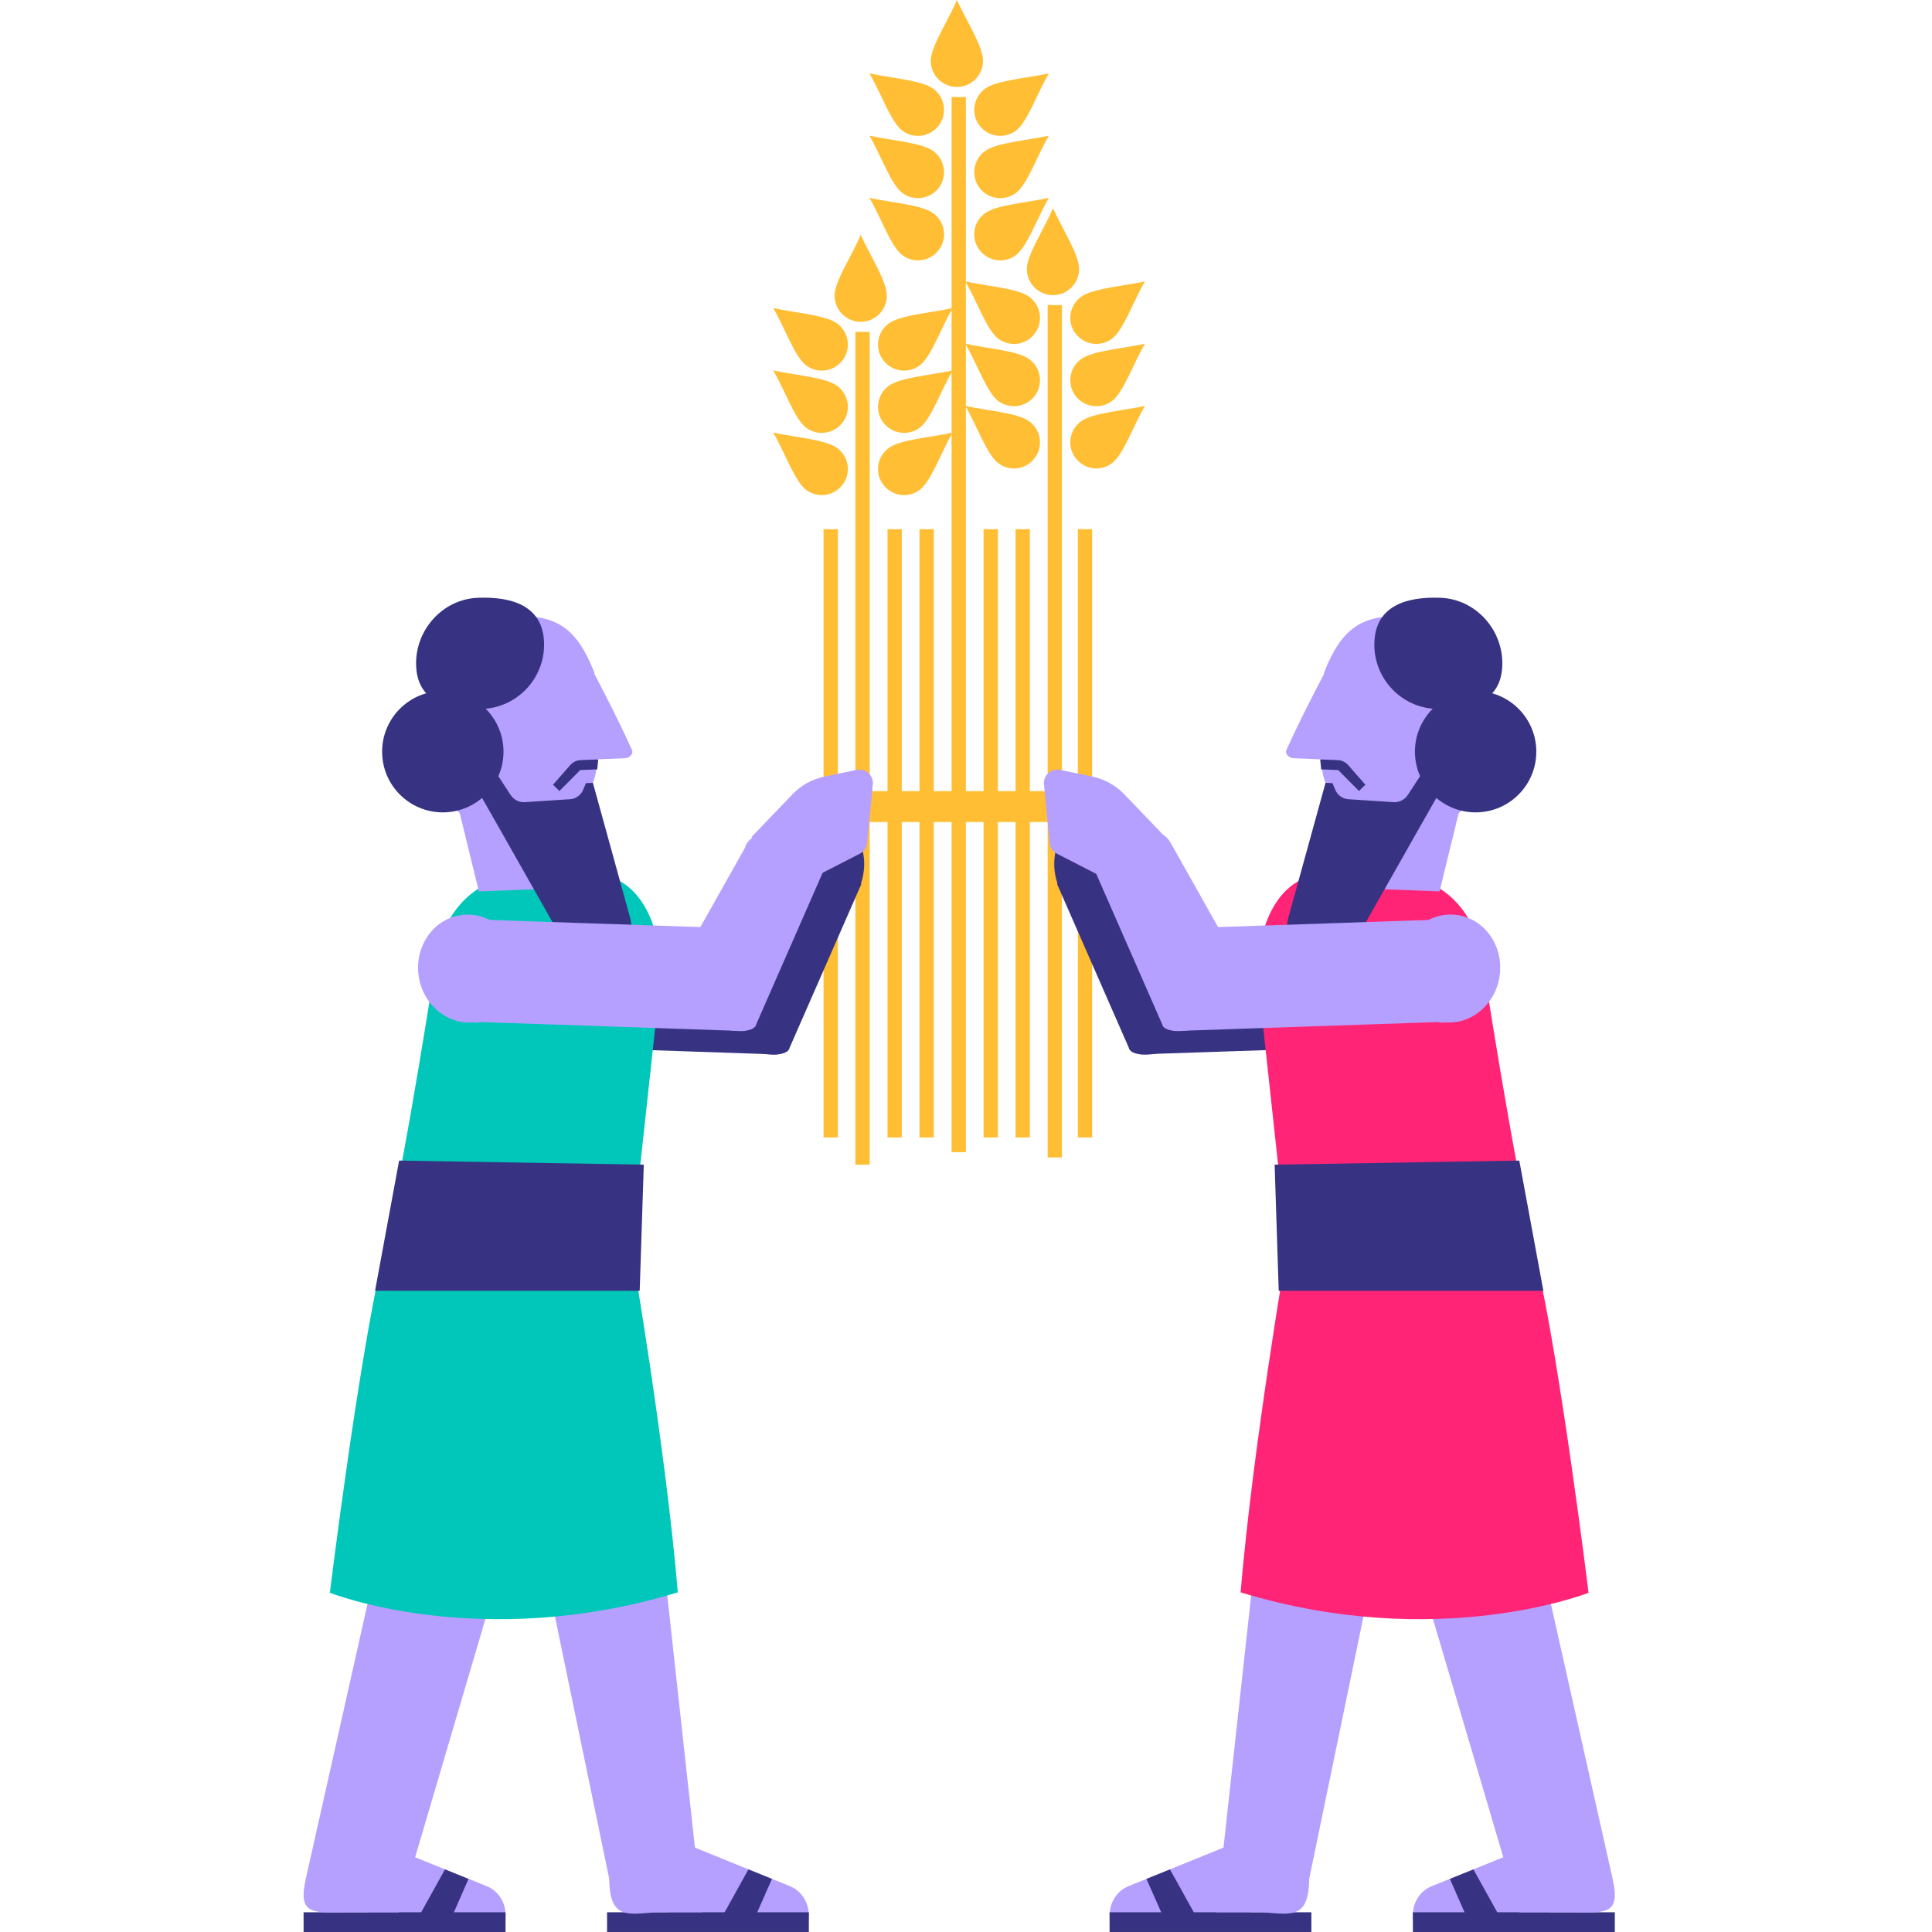 <svg width="156" height="156" viewBox="0 0 156 156" fill="none" xmlns="http://www.w3.org/2000/svg">
<path d="M82.913 21.722C82.913 20.557 84.297 18.536 85.022 16.811C85.813 18.536 87.132 20.557 87.132 21.722C87.132 22.887 86.187 23.831 85.022 23.831C83.858 23.831 82.913 22.887 82.913 21.722Z" fill="#FFBE34"/>
<path d="M80.605 27.347C79.671 26.644 78.891 24.326 77.946 22.722C79.803 23.128 82.209 23.282 83.132 23.985C84.066 24.688 84.253 26.007 83.55 26.93C82.858 27.864 81.539 28.051 80.605 27.347Z" fill="#FFBE34"/>
<path d="M80.605 32.38C79.671 31.677 78.891 29.359 77.946 27.754C79.803 28.161 82.209 28.315 83.132 29.018C84.066 29.721 84.253 31.04 83.55 31.963C82.858 32.886 81.539 33.072 80.605 32.38Z" fill="#FFBE34"/>
<path d="M80.605 37.401C79.671 36.697 78.891 34.379 77.946 32.775C79.803 33.181 82.209 33.335 83.132 34.038C84.066 34.742 84.253 36.06 83.55 36.983C82.858 37.917 81.539 38.104 80.605 37.401Z" fill="#FFBE34"/>
<path d="M89.791 27.347C90.725 26.644 91.505 24.326 92.45 22.722C90.593 23.128 88.187 23.282 87.264 23.985C86.33 24.688 86.143 26.007 86.846 26.93C87.549 27.853 88.857 28.051 89.791 27.347Z" fill="#FFBE34"/>
<path d="M89.791 32.38C90.725 31.677 91.505 29.359 92.45 27.754C90.593 28.161 88.187 28.315 87.264 29.018C86.33 29.721 86.143 31.04 86.846 31.963C87.538 32.886 88.857 33.072 89.791 32.38Z" fill="#FFBE34"/>
<path d="M89.791 37.401C90.725 36.697 91.505 34.379 92.45 32.775C90.593 33.181 88.187 33.335 87.264 34.038C86.33 34.742 86.143 36.06 86.846 36.983C87.549 37.906 88.857 38.104 89.791 37.401Z" fill="#FFBE34"/>
<path d="M75.156 4.911C75.156 3.747 76.54 1.725 77.265 0C78.056 1.725 79.375 3.747 79.375 4.911C79.375 6.076 78.43 7.021 77.265 7.021C76.1 7.021 75.156 6.076 75.156 4.911Z" fill="#FFBE34"/>
<path d="M72.859 10.548C71.925 9.845 71.145 7.527 70.2 5.922C72.057 6.329 74.463 6.483 75.386 7.186C76.309 7.889 76.507 9.208 75.804 10.131C75.1 11.053 73.782 11.251 72.859 10.548Z" fill="#FFBE34"/>
<path d="M72.859 15.58C71.925 14.877 71.145 12.559 70.2 10.955C72.057 11.361 74.463 11.515 75.386 12.218C76.309 12.921 76.507 14.24 75.804 15.163C75.1 16.086 73.782 16.273 72.859 15.58Z" fill="#FFBE34"/>
<path d="M72.859 20.602C71.925 19.899 71.145 17.58 70.2 15.976C72.057 16.383 74.463 16.536 75.386 17.24C76.32 17.943 76.507 19.261 75.804 20.184C75.1 21.107 73.782 21.305 72.859 20.602Z" fill="#FFBE34"/>
<path d="M82.034 10.548C82.968 9.845 83.748 7.527 84.693 5.922C82.836 6.329 80.43 6.483 79.507 7.186C78.584 7.889 78.386 9.208 79.089 10.131C79.781 11.053 81.1 11.251 82.034 10.548Z" fill="#FFBE34"/>
<path d="M82.034 15.58C82.968 14.877 83.748 12.559 84.693 10.955C82.836 11.361 80.43 11.515 79.507 12.218C78.584 12.921 78.386 14.24 79.089 15.163C79.781 16.086 81.1 16.273 82.034 15.58Z" fill="#FFBE34"/>
<path d="M82.034 20.602C82.968 19.899 83.748 17.58 84.692 15.976C82.836 16.383 80.429 16.536 79.507 17.24C78.573 17.943 78.386 19.261 79.089 20.184C79.781 21.107 81.1 21.305 82.034 20.602Z" fill="#FFBE34"/>
<path d="M70.222 26.798H69.068V94.042H70.222V26.798Z" fill="#FFBE34"/>
<path d="M67.388 23.876C67.388 22.711 68.772 20.689 69.497 18.964C70.288 20.689 71.607 22.711 71.607 23.876C71.607 25.04 70.662 25.985 69.497 25.985C68.332 25.974 67.388 25.04 67.388 23.876Z" fill="#FFBE34"/>
<path d="M65.091 29.501C64.157 28.798 63.377 26.48 62.432 24.875C64.289 25.282 66.695 25.436 67.618 26.139C68.552 26.842 68.739 28.161 68.036 29.084C67.343 30.018 66.014 30.204 65.091 29.501Z" fill="#FFBE34"/>
<path d="M65.091 34.534C64.157 33.831 63.377 31.512 62.432 29.908C64.289 30.315 66.695 30.469 67.618 31.172C68.552 31.875 68.739 33.194 68.036 34.116C67.332 35.039 66.014 35.226 65.091 34.534Z" fill="#FFBE34"/>
<path d="M65.091 39.554C64.157 38.851 63.377 36.533 62.432 34.929C64.289 35.335 66.695 35.489 67.618 36.192C68.552 36.895 68.739 38.214 68.036 39.137C67.332 40.06 66.014 40.258 65.091 39.554Z" fill="#FFBE34"/>
<path d="M74.266 29.501C75.2 28.798 75.98 26.48 76.925 24.875C75.068 25.282 72.662 25.436 71.739 26.139C70.805 26.842 70.618 28.161 71.321 29.084C72.013 30.018 73.343 30.204 74.266 29.501Z" fill="#FFBE34"/>
<path d="M74.266 34.534C75.2 33.831 75.98 31.512 76.925 29.908C75.068 30.315 72.662 30.469 71.739 31.172C70.805 31.875 70.618 33.194 71.321 34.116C72.024 35.039 73.343 35.226 74.266 34.534Z" fill="#FFBE34"/>
<path d="M74.266 39.554C75.2 38.851 75.98 36.533 76.925 34.929C75.068 35.335 72.662 35.489 71.739 36.192C70.805 36.895 70.618 38.214 71.321 39.137C72.024 40.06 73.343 40.258 74.266 39.554Z" fill="#FFBE34"/>
<path d="M85.747 24.634H84.594V93.459H85.747V24.634Z" fill="#FFBE34"/>
<path d="M83.154 42.73H82.001V91.844H83.154V42.73Z" fill="#FFBE34"/>
<path d="M80.572 42.73H79.419V91.844H80.572V42.73Z" fill="#FFBE34"/>
<path d="M75.397 42.73H74.243V91.844H75.397V42.73Z" fill="#FFBE34"/>
<path d="M72.815 42.73H71.662V91.844H72.815V42.73Z" fill="#FFBE34"/>
<path d="M67.651 42.73H66.497V91.844H67.651V42.73Z" fill="#FFBE34"/>
<path d="M88.187 42.73H87.033V91.844H88.187V42.73Z" fill="#FFBE34"/>
<path d="M77.99 7.834H76.837V93.031H77.99V7.834Z" fill="#FFBE34"/>
<path d="M88.275 63.881H66.157V66.375H88.275V63.881Z" fill="#FFBE34"/>
<path d="M63.751 82.251L62.795 78.713C62.432 77.395 61.41 76.527 60.509 76.791L39.216 76.065C38.315 76.329 37.864 77.626 38.227 78.955L39.183 82.493C39.545 83.812 40.567 84.68 41.468 84.416L62.751 85.141C63.663 84.866 64.102 83.57 63.751 82.251Z" fill="#373382"/>
<path d="M67.41 70.001L64.047 69.254C62.795 68.968 61.685 69.155 61.597 69.66L55.818 82.845C55.73 83.351 56.675 83.999 57.938 84.274L61.3 85.021C62.553 85.306 63.663 85.12 63.751 84.614L69.53 71.429C69.618 70.924 68.662 70.276 67.41 70.001Z" fill="#373382"/>
<path d="M41.014 84.43C43.245 84.176 44.832 82.029 44.558 79.635C44.285 77.242 42.255 75.508 40.024 75.763C37.794 76.018 36.207 78.165 36.48 80.558C36.754 82.952 38.784 84.685 41.014 84.43Z" fill="#373382"/>
<path d="M65.586 72.835C67.816 73.209 69.431 72.769 69.739 70.385C70.058 68.012 68.508 65.77 66.289 65.397C64.058 65.023 62.004 66.638 61.685 69.023C61.366 71.385 63.366 72.451 65.586 72.835Z" fill="#373382"/>
<path d="M33.304 149.88L39.293 152.297C40.315 152.704 40.908 153.769 40.82 154.868L40.787 155.242L29.25 155.033L33.304 149.88Z" fill="#B59FFF"/>
<path d="M40.82 156V154.407H24.514V156" fill="#373382"/>
<path d="M33.766 154.846L35.93 150.946L37.831 151.715L36.458 154.846H33.766Z" fill="#373382"/>
<path d="M45.511 109.424L33.766 111.303L24.69 151.715C24.009 154.769 25.338 154.417 28.47 154.417H32.206L44.863 111.511L45.511 109.424Z" fill="#B59FFF"/>
<path d="M55.466 148.924L63.773 152.297C64.794 152.704 65.388 153.769 65.3 154.868L65.267 155.242L53.73 155.033L55.466 148.924Z" fill="#B59FFF"/>
<path d="M65.311 155.999V154.406H49.017V155.999" fill="#373382"/>
<path d="M58.268 154.846L60.432 150.945L62.333 151.714L60.949 154.846H58.268Z" fill="#373382"/>
<path d="M48.808 110.512L40.93 111.765L49.192 151.704C49.236 154.945 50.577 154.594 52.95 154.407H56.686L52.027 111.963L48.808 110.512Z" fill="#B59FFF"/>
<path d="M41.984 67.584C45.566 67.441 48.379 64.408 48.236 60.826L47.984 54.289C46.544 50.63 44.874 49.608 41.292 49.74C37.71 49.883 34.832 51.212 34.974 54.783L35.227 61.321C35.359 64.914 38.403 67.727 41.984 67.584Z" fill="#B59FFF"/>
<path d="M54.73 128.575C38.776 133.432 26.635 128.608 26.635 128.608C26.635 128.608 28.887 110.27 30.854 101.733C32.821 93.196 35.271 77.077 35.271 77.077C35.897 73.517 38.49 70.946 41.578 70.825L47.654 70.594C52.06 70.419 54.016 75.868 53.126 80.945L50.972 100.777C50.972 100.777 53.741 116.797 54.73 128.575Z" fill="#00C7BA"/>
<path d="M47.676 53.816C47.676 53.816 49.654 57.497 51.027 60.552C51.17 60.87 50.829 61.211 50.478 61.222L47.973 61.321L47.676 53.816Z" fill="#B59FFF"/>
<path d="M36.919 64.826L38.666 71.979L46.215 71.682L44.621 64.584L36.919 64.826Z" fill="#B59FFF"/>
<path d="M36.754 60.607L38.842 60.53L41.237 64.2C41.49 64.584 41.919 64.793 42.369 64.771L46.094 64.529C46.533 64.474 46.907 64.189 47.083 63.782L47.313 63.233L47.874 63.211L50.884 74.121C51.324 75.659 50.214 77.198 48.621 77.253L47.742 77.286C46.819 77.319 45.962 76.846 45.511 76.044L40.842 67.803L36.754 60.607Z" fill="#373382"/>
<path d="M35.755 65.595C38.461 65.595 40.655 63.401 40.655 60.694C40.655 57.988 38.461 55.794 35.755 55.794C33.048 55.794 30.854 57.988 30.854 60.694C30.854 63.401 33.048 65.595 35.755 65.595Z" fill="#373382"/>
<path d="M43.929 51.85C43.819 48.982 41.457 48.158 38.589 48.268C35.722 48.378 33.491 50.894 33.601 53.761C33.711 56.629 36.073 57.354 38.941 57.245C41.798 57.135 44.039 54.717 43.929 51.85Z" fill="#373382"/>
<path d="M48.225 62.123L46.852 62.178L45.171 63.87L44.654 63.364L46.039 61.782C46.258 61.541 46.555 61.387 46.885 61.376L48.302 61.321L48.225 62.123Z" fill="#373382"/>
<path d="M51.983 94.041L51.653 104.226H30.283L32.227 93.711L51.983 94.041Z" fill="#373382"/>
<path d="M61.059 80.362L60.103 76.824C59.74 75.506 58.718 74.638 57.817 74.901L36.535 74.176C35.634 74.44 35.183 75.737 35.546 77.066L36.502 80.604C36.864 81.922 37.886 82.79 38.787 82.527L60.07 83.252C60.971 82.977 61.421 81.681 61.059 80.362Z" fill="#B59FFF"/>
<path d="M64.717 68.111L62.223 67.474C60.971 67.188 60.257 67.924 60.169 68.43L53.126 80.945C53.038 81.45 53.983 82.098 55.246 82.373L58.608 83.12C59.861 83.406 60.971 83.219 61.059 82.714L66.838 69.529C66.926 69.034 65.97 68.386 64.717 68.111Z" fill="#B59FFF"/>
<path d="M38.322 82.541C40.553 82.287 42.14 80.14 41.866 77.746C41.593 75.353 39.563 73.619 37.332 73.874C35.102 74.129 33.515 76.276 33.788 78.669C34.062 81.062 36.092 82.796 38.322 82.541Z" fill="#B59FFF"/>
<path d="M60.652 67.617L63.992 64.134C64.684 63.409 65.585 62.914 66.574 62.705L69.167 62.167C69.893 62.013 70.552 62.606 70.475 63.343L70.013 68.067C69.981 68.441 69.761 68.76 69.42 68.935L66.212 70.583L60.652 67.617Z" fill="#B59FFF"/>
<path d="M91.153 82.252L92.109 78.714C92.472 77.396 93.493 76.528 94.394 76.792L115.677 76.066C116.578 76.33 117.029 77.627 116.666 78.956L115.71 82.494C115.348 83.813 114.326 84.681 113.425 84.417L92.142 85.131C91.241 84.867 90.802 83.571 91.153 82.252Z" fill="#373382"/>
<path d="M87.494 70.001L90.856 69.254C92.109 68.969 93.219 69.155 93.307 69.661L99.086 82.846C99.174 83.351 98.229 83.999 96.966 84.274L93.603 85.021C92.351 85.307 91.241 85.12 91.153 84.615L85.374 71.43C85.286 70.924 86.242 70.276 87.494 70.001Z" fill="#373382"/>
<path d="M118.418 80.559C118.692 78.166 117.105 76.019 114.875 75.764C112.644 75.51 110.614 77.243 110.341 79.636C110.067 82.03 111.654 84.177 113.884 84.432C116.115 84.686 118.145 82.953 118.418 80.559Z" fill="#373382"/>
<path d="M89.318 72.836C87.088 73.21 85.473 72.77 85.165 70.386C84.846 68.013 86.396 65.771 88.615 65.397C90.846 65.024 92.9 66.639 93.219 69.023C93.537 71.386 91.538 72.451 89.318 72.836Z" fill="#373382"/>
<path d="M121.599 149.88L115.611 152.297C114.589 152.704 113.996 153.769 114.084 154.868L114.117 155.242L125.654 155.033L121.599 149.88Z" fill="#B59FFF"/>
<path d="M114.084 156V154.407H130.389V156" fill="#373382"/>
<path d="M121.138 154.846L118.973 150.946L117.073 151.715L118.446 154.846H121.138Z" fill="#373382"/>
<path d="M109.392 109.424L121.138 111.303L130.214 151.715C130.895 154.769 129.565 154.417 126.434 154.417H122.698L110.03 111.5L109.392 109.424Z" fill="#B59FFF"/>
<path d="M99.438 148.924L91.131 152.297C90.109 152.704 89.516 153.769 89.604 154.868L89.637 155.242L101.174 155.033L99.438 148.924Z" fill="#B59FFF"/>
<path d="M89.593 155.999V154.406H105.887V155.999" fill="#373382"/>
<path d="M96.636 154.845L94.471 150.945L92.571 151.714L93.955 154.845H96.636Z" fill="#373382"/>
<path d="M106.096 110.512L113.974 111.765L105.712 151.704C105.668 154.945 104.327 154.594 101.954 154.407H98.218L102.877 111.963L106.096 110.512Z" fill="#B59FFF"/>
<path d="M112.919 67.584C109.338 67.441 106.525 64.408 106.668 60.826L106.92 54.289C108.36 50.63 110.03 49.608 113.612 49.74C117.194 49.883 120.072 51.212 119.929 54.783L119.677 61.321C119.545 64.914 116.501 67.727 112.919 67.584Z" fill="#B59FFF"/>
<path d="M100.174 128.575C116.128 133.432 128.269 128.608 128.269 128.608C128.269 128.608 126.016 110.27 124.05 101.733C122.083 93.207 119.633 77.077 119.633 77.077C119.006 73.517 116.413 70.946 113.326 70.825L107.25 70.594C102.844 70.419 100.888 75.868 101.778 80.945L103.932 100.766C103.932 100.777 101.163 116.797 100.174 128.575Z" fill="#FF2475"/>
<path d="M107.228 53.816C107.228 53.816 105.25 57.497 103.877 60.552C103.734 60.87 104.074 61.211 104.426 61.222L106.931 61.321L107.228 53.816Z" fill="#B59FFF"/>
<path d="M117.984 64.826L116.237 71.979L108.689 71.682L110.282 64.584L117.984 64.826Z" fill="#B59FFF"/>
<path d="M118.149 60.607L116.062 60.53L113.667 64.2C113.414 64.584 112.985 64.793 112.535 64.771L108.81 64.529C108.371 64.474 107.997 64.189 107.821 63.782L107.59 63.233L107.03 63.211L104.02 74.121C103.58 75.659 104.69 77.198 106.283 77.253L107.162 77.286C108.085 77.319 108.942 76.846 109.392 76.044L114.062 67.803L118.149 60.607Z" fill="#373382"/>
<path d="M119.149 65.595C121.856 65.595 124.05 63.401 124.05 60.694C124.05 57.988 121.856 55.794 119.149 55.794C116.443 55.794 114.249 57.988 114.249 60.694C114.249 63.401 116.443 65.595 119.149 65.595Z" fill="#373382"/>
<path d="M110.975 51.85C111.084 48.982 113.447 48.158 116.315 48.268C119.182 48.378 121.413 50.894 121.303 53.761C121.193 56.629 118.831 57.354 115.963 57.245C113.095 57.135 110.865 54.717 110.975 51.85Z" fill="#373382"/>
<path d="M106.678 62.123L108.052 62.178L109.733 63.87L110.249 63.364L108.865 61.782C108.645 61.541 108.348 61.387 108.019 61.376L106.601 61.321L106.678 62.123Z" fill="#373382"/>
<path d="M102.921 94.041L103.25 104.226H124.621L122.676 93.711L102.921 94.041Z" fill="#373382"/>
<path d="M93.845 80.363L94.801 76.825C95.163 75.506 96.185 74.638 97.086 74.902L118.369 74.177C119.27 74.441 119.72 75.737 119.358 77.067L118.402 80.604C118.039 81.923 117.017 82.791 116.116 82.527L94.834 83.252C93.933 82.978 93.482 81.681 93.845 80.363Z" fill="#B59FFF"/>
<path d="M90.186 68.111L92.68 67.474C93.933 67.188 94.175 67.386 94.735 68.43L101.778 80.945C101.866 81.45 100.921 82.098 99.657 82.373L96.295 83.12C95.043 83.406 93.933 83.219 93.845 82.714L88.066 69.529C87.978 69.034 88.934 68.386 90.186 68.111Z" fill="#B59FFF"/>
<path d="M121.106 78.667C121.379 76.273 119.793 74.126 117.562 73.872C115.332 73.617 113.302 75.35 113.028 77.744C112.755 80.137 114.341 82.284 116.572 82.539C118.803 82.794 120.833 81.06 121.106 78.667Z" fill="#B59FFF"/>
<path d="M94.12 67.617L90.78 64.134C90.087 63.409 89.186 62.914 88.198 62.705L85.605 62.167C84.879 62.013 84.22 62.606 84.297 63.343L84.758 68.067C84.791 68.441 85.011 68.76 85.352 68.935L88.56 70.583L94.12 67.617Z" fill="#B59FFF"/>
</svg>
